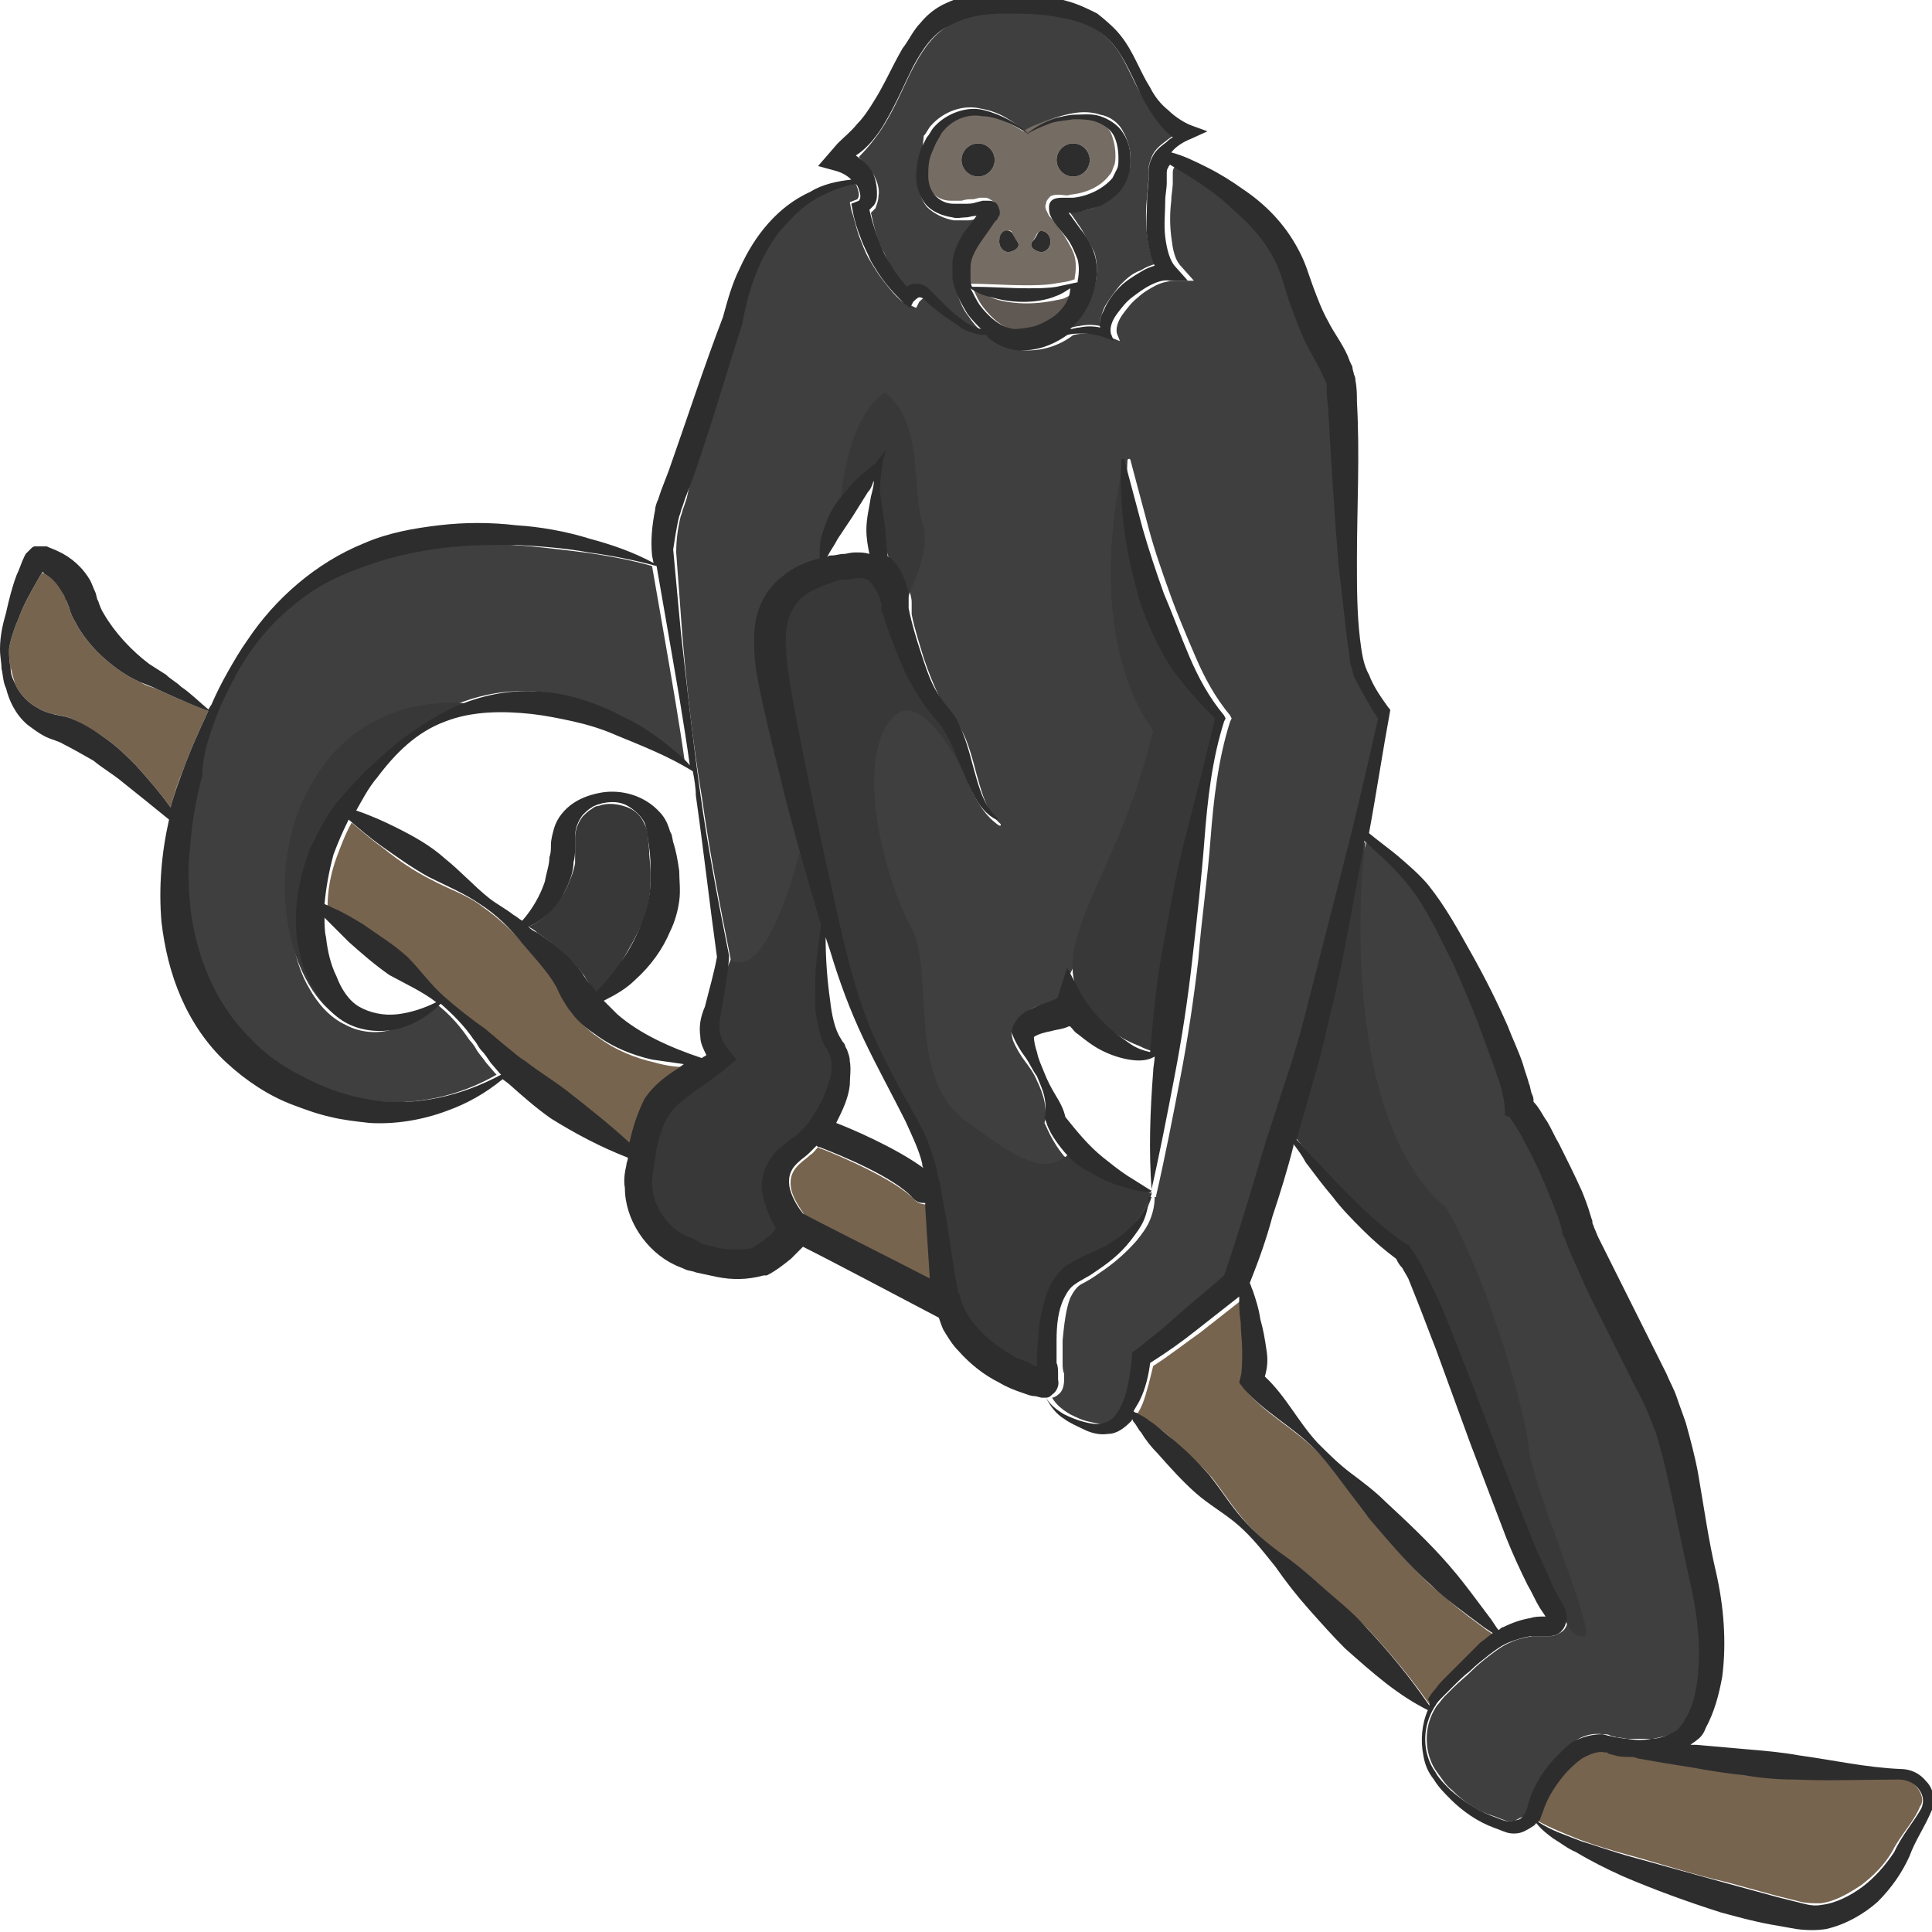 <?xml version="1.0" encoding="utf-8"?>
<!-- Generator: Adobe Illustrator 23.0.0, SVG Export Plug-In . SVG Version: 6.00 Build 0)  -->
<svg version="1.1" id="Layer_1" xmlns="http://www.w3.org/2000/svg" xmlns:xlink="http://www.w3.org/1999/xlink" x="0px" y="0px"
	 viewBox="0 0 128 128" style="enable-background:new 0 0 128 128;" xml:space="preserve">
<style type="text/css">
	.st0{fill:#383838;}
	.st1{fill:#77644F;}
	.st2{fill:#D3B48C;}
	.st3{fill:#3F3F3F;}
	.st4{fill:#756C64;}
	.st5{fill:#605953;}
	.st6{fill:#2D2D2D;}
</style>
<g>
	<path class="st0" d="M37.4,59.1c-0.6,1-1.4,1.9-2.4,2.3c0.2,0.1,0.4,0.2,0.6,0.4c1.1,0.7,2.1,1.6,3,2.7c0.1,0.1,0.2,0.3,0.3,0.5
		l0.3,0.4c0.1,0.1,0.2,0.3,0.3,0.4c0.6-0.6,1.1-1.2,1.5-1.8c0.6-1,1.2-2,1.6-3c0.2-0.5,0.3-1,0.4-1.5c0.1-0.5,0.1-1.1,0.1-1.6
		c0-0.6-0.1-1.2-0.1-1.7c-0.1-0.6,0-1.1-0.3-1.6c-0.2-0.5-0.6-0.9-1.1-1.1c-0.5-0.2-1.1-0.3-1.6-0.2c-0.1,0-0.3,0.1-0.4,0.1
		c-0.1,0-0.3,0.1-0.4,0.2c-0.2,0.1-0.4,0.3-0.6,0.5c-0.3,0.4-0.5,0.9-0.5,1.4c0,0.2,0,0.5,0,0.7c0,0.3,0,0.7,0,1
		C38,57.8,37.7,58.5,37.4,59.1z"/>
	<path class="st1" d="M45.1,71c0.1-0.1,0.3-0.2,0.4-0.3c-0.7,0-1.4-0.1-2.1-0.3c-1.3-0.3-2.6-0.8-3.8-1.7c-0.6-0.4-1.1-0.9-1.6-1.5
		c-0.2-0.3-0.4-0.6-0.6-0.9l-0.2-0.4c-0.1-0.1-0.1-0.2-0.2-0.4c-0.3-0.5-0.7-1-1-1.4l-1.2-1.4c-0.8-1-1.8-1.9-2.8-2.6
		c-1-0.8-2.3-1.2-3.4-1.8c-1.2-0.6-2.2-1.3-3.2-2.1c-0.7-0.5-1.4-1.1-2.1-1.7c-0.4,0.7-0.7,1.5-1,2.3c-0.4,1.1-0.6,2.2-0.6,3.3
		c0.3,0.1,0.6,0.3,0.9,0.4c0.5,0.3,1.1,0.6,1.6,0.9c1,0.6,2,1.3,2.8,2.1c0.8,0.8,1.6,1.8,2.4,2.6c0.9,0.8,1.8,1.5,2.8,2.2
		c0.2,0.2,0.5,0.4,0.7,0.6l0.6,0.5c0.4,0.4,0.9,0.7,1.3,1c0.9,0.7,1.9,1.3,2.8,2c1.4,1.1,2.8,2.2,4.1,3.4c0.2-0.9,0.5-1.9,1.2-2.7
		C43.5,72.1,44.3,71.5,45.1,71z"/>
	<path class="st2" d="M60.1,40.4C60.1,40.4,60.1,40.4,60.1,40.4L60.1,40.4L60.1,40.4L60.1,40.4z"/>
	<path class="st1" d="M1,45.3c0.3,0.7,0.9,1.3,1.5,1.6c0.3,0.2,0.6,0.3,1,0.4c0.4,0.1,0.7,0.1,1.2,0.3C5.6,48,6.4,48.5,7.1,49
		c0.7,0.5,1.3,1.1,1.9,1.7c0.8,0.9,1.6,1.8,2.3,2.8c0.2-0.8,0.5-1.7,0.8-2.4c0.5-1.4,1.1-2.7,1.7-4c-0.7-0.3-1.5-0.6-2.2-0.9
		l-1.1-0.5c-0.4-0.2-0.7-0.2-1.2-0.5c-0.9-0.4-1.6-0.9-2.3-1.5c-0.7-0.6-1.3-1.3-1.8-2.1c-0.2-0.4-0.5-0.8-0.6-1.3l-0.2-0.5
		c-0.1-0.2-0.1-0.3-0.2-0.4C4,38.8,3.5,38.3,2.9,38c0,0-0.1,0-0.1-0.1c-0.1,0.2-0.3,0.5-0.4,0.7C2,39.3,1.6,40,1.3,40.8
		C1,41.5,0.7,42.3,0.6,43c0,0.4,0,0.8,0.1,1.2C0.8,44.6,0.9,45,1,45.3z"/>
	<path class="st3" d="M57.9,11.6c0.2,0.4,0.4,0.9,0.3,1.4c0,0.3-0.1,0.5-0.2,0.8c-0.1,0.1-0.2,0.2-0.3,0.3c0.2,0.9,0.4,1.8,0.9,2.7
		c0.2,0.5,0.5,1,0.8,1.4c0.2,0.3,0.5,0.7,0.8,1c0.1-0.1,0.3-0.2,0.5-0.2c0.2,0,0.4,0,0.6,0.1c0.2,0.1,0.3,0.2,0.4,0.3
		c0.4,0.4,0.7,0.8,1.1,1.1c0.4,0.4,0.7,0.7,1.2,1c0.4,0.2,0.7,0.4,1.1,0.5c-0.4-0.3-0.7-0.7-0.9-1c-0.4-0.5-0.6-1-0.8-1.6
		c-0.1-0.3-0.2-0.6-0.2-0.9c0-0.3,0-0.6,0-1c0.1-0.7,0.4-1.3,0.7-1.8c0.3-0.4,0.6-0.8,0.9-1.2c-0.2,0-0.4,0.1-0.7,0.1
		c-0.3,0-0.6,0-0.9,0c-0.6-0.1-1.3-0.4-1.8-0.9c-0.4-0.5-0.6-1.2-0.6-1.8c0-0.6,0.1-1.2,0.3-1.8L61.2,9c0.2-0.2,0.3-0.5,0.5-0.7
		c0.8-0.9,2.1-1.4,3.3-1.1c1.2,0.2,2.1,0.8,3,1.6c0.9-0.7,2-1.1,3.1-1.3c0.6-0.1,1.2-0.1,1.8,0.1c0.6,0.1,1.2,0.5,1.5,1.1
		c0.3,0.5,0.5,1.2,0.5,1.8c0,0.3,0,0.6-0.1,0.9c-0.1,0.3-0.2,0.6-0.4,0.9c-0.4,0.5-0.9,0.9-1.4,1.2c-0.5,0.3-1.1,0.5-1.8,0.5
		c-0.1,0-0.3,0-0.4,0c0.3,0.3,0.5,0.7,0.8,1.1c0.3,0.5,0.6,1,0.9,1.6c0.2,0.6,0.2,1.3,0.1,1.9c-0.2,1.2-0.8,2.3-1.7,3.1
		c0.2,0,0.4-0.1,0.6-0.1c0.5-0.1,0.9-0.1,1.4,0c0-0.2,0-0.4,0-0.5c0.1-0.3,0.2-0.6,0.3-0.8c0.3-0.5,0.6-0.9,1-1.4
		c0.4-0.4,0.8-0.8,1.4-1c0.3-0.2,0.6-0.3,0.9-0.4c-0.3-0.6-0.4-1.3-0.5-1.9c-0.1-0.9-0.1-1.7,0-2.6l0.1-1.2l0-0.6
		c0-0.3,0.1-0.5,0.2-0.8c0.2-0.5,0.6-0.8,1-1.1c0.1-0.1,0.3-0.2,0.4-0.3c-0.9-0.7-1.5-1.7-2-2.6C75,5.3,74.6,4,73.8,3
		c-0.8-1-2-1.6-3.3-1.9c-1.3-0.3-2.6-0.3-3.9-0.3c-1.3,0-2.6,0.2-3.6,0.8c-1.1,0.6-1.8,1.6-2.4,2.7c-0.6,1.1-1.1,2.4-1.8,3.6
		c-0.5,0.9-1.2,1.8-1.9,2.5C57.2,10.8,57.6,11.1,57.9,11.6z"/>
	<path class="st4" d="M64.9,7.5c-1.1-0.2-2.1,0.3-2.7,1.1l-0.4,0.7l-0.3,0.7c-0.2,0.5-0.2,1-0.2,1.5c0,0.5,0.2,1,0.5,1.3
		c0.3,0.3,0.7,0.5,1.2,0.5c0.2,0,0.5,0,0.7,0c0.3-0.1,0.5-0.1,0.8-0.1l0.4-0.1l0.1,0c0.1,0,0.2,0,0.3,0c0.2,0,0.4,0.2,0.6,0.3
		c0.1,0.2,0.2,0.4,0.1,0.7c0,0.1,0,0.1-0.1,0.2c0,0.1-0.1,0.1-0.1,0.1l-0.1,0.1l-0.2,0.3c-0.6,0.9-1.3,1.8-1.4,2.7
		c0,0.2,0,0.5,0,0.7c0,0.2,0.1,0.4,0.1,0.6c1.3,0,2.5,0.1,3.7,0.1c0.6,0,1.3,0,1.9-0.1c0.5-0.1,0.9-0.1,1.4-0.3c0,0,0,0,0-0.1
		c0.1-0.5,0.1-1,0-1.4c-0.1-0.4-0.4-0.9-0.7-1.4c-0.3-0.4-0.6-0.9-1-1.3l-0.1-0.2c-0.1-0.2-0.2-0.4-0.1-0.6c0-0.2,0.2-0.4,0.3-0.5
		c0.2-0.1,0.4-0.1,0.6-0.1c0.2,0,0.5,0.1,0.7,0c1-0.1,2-0.5,2.6-1.3c0.2-0.2,0.2-0.4,0.3-0.6c0.1-0.2,0.1-0.5,0.1-0.7
		c0-0.5-0.1-1-0.3-1.5c-0.2-0.4-0.6-0.7-1.1-0.9c-0.5-0.2-1-0.2-1.6-0.2c-0.5,0-1.1,0.1-1.6,0.3c-0.5,0.2-1.1,0.4-1.5,0.7
		c-0.5-0.3-1-0.6-1.5-0.8C66,7.8,65.5,7.6,64.9,7.5z M64.8,11.7c-0.6,0-1.1-0.5-1.1-1.1c0-0.6,0.5-1.1,1.1-1.1
		c0.6,0,1.1,0.5,1.1,1.1C65.9,11.2,65.4,11.7,64.8,11.7z M71.1,9.5c0.6,0,1.1,0.5,1.1,1.1c0,0.6-0.5,1.1-1.1,1.1
		c-0.6,0-1.1-0.5-1.1-1.1C70,10,70.5,9.5,71.1,9.5z M68.4,16c0.3-0.4,0.3-0.7,0.6-0.7c0.3,0,0.6,0.3,0.6,0.7c0,0.4-0.3,0.7-0.6,0.7
		C68.7,16.7,68.1,16.4,68.4,16z M67.4,16c0.3,0.4-0.3,0.7-0.6,0.7c-0.3,0-0.6-0.3-0.6-0.7c0-0.4,0.3-0.7,0.6-0.7
		C67.1,15.2,67,15.5,67.4,16z"/>
	<path class="st5" d="M68,20.1c-0.7,0-1.5-0.1-2.1-0.3c-0.5-0.2-1-0.4-1.4-0.6c0.2,0.4,0.3,0.7,0.6,1.1c0.6,0.8,1.4,1.5,2.3,1.6
		c0.4,0.1,0.9,0,1.4-0.2c0.5-0.1,0.9-0.4,1.3-0.7c0.5-0.5,1-1.1,1.2-1.7c-0.3,0.2-0.6,0.4-0.9,0.5C69.5,20,68.8,20.1,68,20.1z"/>
	<path class="st2" d="M3.1,37.4C3.1,37.4,3.1,37.4,3.1,37.4L3.1,37.4L3.1,37.4C3.1,37.4,3.1,37.4,3.1,37.4L3.1,37.4z"/>
	<path class="st3" d="M45.2,42c0.3,3.6,0.7,7.2,1.3,10.8c0.5,3.6,1.2,7.2,1.9,10.7l0,0.1l0,0.1C48.3,64.8,48,66,47.9,67
		c-0.1,0.5-0.1,1.1-0.1,1.5c0.1,0.4,0.3,0.8,0.6,1.2l0.5,0.6l-0.6,0.5c-1.5,1.2-3.1,2-3.9,3.2c-0.4,0.6-0.6,1.3-0.8,2.2
		c-0.2,0.8-0.3,1.7-0.3,2.4c0.1,1.4,1,2.8,2.3,3.4c0.2,0.1,0.3,0.1,0.5,0.2l0.6,0.2c0.4,0.1,0.8,0.2,1.2,0.3c0.8,0.1,1.5,0.2,2.1,0
		c0.4-0.2,0.7-0.4,1-0.7c0.2-0.2,0.3-0.3,0.5-0.5c0,0,0-0.1,0.1-0.1c-0.2-0.2-0.3-0.5-0.4-0.8c-0.2-0.5-0.4-1-0.5-1.6
		c-0.1-0.6,0-1.3,0.3-1.8c0.3-0.6,0.7-1.1,1.2-1.4c0.3-0.2,0.4-0.2,0.5-0.4c0.2-0.1,0.3-0.3,0.5-0.4c0.3-0.3,0.6-0.6,0.8-1
		c0.5-0.7,0.9-1.5,1.1-2.3c0.1-0.4,0.2-0.8,0.2-1.2c0-0.2,0-0.4-0.1-0.6c0-0.1-0.1-0.2-0.1-0.2c0-0.1-0.1-0.1-0.2-0.3
		c-0.3-0.5-0.4-1-0.5-1.5c-0.1-0.5-0.1-1-0.2-1.4c0-1,0-1.9,0.1-2.9c0.1-0.8,0.1-1.5,0.3-2.3c-1.1-3.4-2-6.8-2.8-10.2
		c-0.5-2-1-4-1.4-6.1c-0.2-1.1-0.3-2.2-0.1-3.4c0.2-1.2,0.7-2.4,1.7-3.3c0.8-0.7,1.7-1,2.6-1.3c-0.1-0.6,0-1.1,0.2-1.7
		c0.2-0.6,0.5-1.3,0.8-1.8c0.4-0.6,0.8-1.1,1.2-1.5c0.4-0.5,1-0.9,1.5-1.3l0.6-0.5l-0.2,0.7c-0.2,0.7-0.3,1.4-0.2,2.1
		c0,0.7,0.2,1.4,0.3,2.1c0.1,0.7,0.1,1.4,0.2,2c0,0,0,0.1,0,0.1c0,0,0.1,0,0.1,0.1c0.6,0.5,0.9,1.1,1.1,1.7c0.1,0.3,0.2,0.6,0.2,0.9
		c0,0.1,0,0.3,0,0.5l0,0.1l0,0.2c0.2,1,0.5,1.9,0.8,2.9c0.3,0.9,0.7,1.9,1.1,2.7c0.1,0.2,0.2,0.4,0.4,0.6l0.5,0.6
		c0.3,0.5,0.6,1,0.8,1.5c0.4,1,0.6,2,0.9,3c0.3,1,0.6,1.9,1.4,2.6c0,0,0,0.1,0,0.1c0,0-0.1,0-0.1,0c-0.9-0.6-1.5-1.6-1.9-2.5
		c-0.4-1-0.7-1.9-1.2-2.8c-0.2-0.4-0.5-0.8-0.8-1.2l-0.5-0.6c-0.2-0.2-0.4-0.4-0.5-0.7C60.5,45.9,60,45,59.6,44c-0.4-1-0.8-2-1.1-3
		l-0.1-0.2l0,0c0,0,0-0.1,0-0.1l0-0.1c0-0.1,0-0.2,0-0.3c0-0.2-0.1-0.4-0.2-0.6c-0.1-0.4-0.3-0.7-0.6-0.9c-0.2-0.2-0.4-0.2-0.8-0.2
		c-0.1,0-0.5,0.1-0.7,0.1c-0.2,0-0.5,0.1-0.7,0.1c-0.9,0.2-1.8,0.5-2.3,1.1c-0.6,0.5-0.9,1.2-1,2.1c-0.1,0.9-0.1,1.8,0.1,2.7
		c0.3,2,0.7,4,1.1,6c0.9,4,1.7,8,2.6,12c0.5,2,1,4,1.8,5.8c0.8,1.9,1.8,3.7,2.8,5.5c0.5,0.9,1,1.8,1.3,2.9c0.2,0.5,0.3,1.1,0.4,1.6
		c0.1,0.1,0.1,0.3,0.1,0.4c0.1,0.4,0.1,0.7,0.2,1.1c0.3,2,0.6,4.1,1,6c0,0.1,0.1,0.2,0.1,0.2c0.4,1.6,1.8,2.9,3.3,3.8
		c0.4,0.2,0.8,0.4,1.3,0.6c0.2,0.1,0.4,0.1,0.5,0.2c0-0.2,0-0.4,0-0.6c0-0.5,0-1.1,0.1-1.6c0.1-1.1,0.3-2.2,0.8-3.2
		c0.3-0.5,0.7-1.1,1.3-1.4c0.5-0.2,0.9-0.4,1.4-0.7c0.9-0.5,1.8-1,2.5-1.6c0.7-0.6,1.2-1.5,1.5-2.4c-0.3,0-0.6,0-0.9-0.1
		c-0.4-0.1-0.7-0.1-1.1-0.3c-0.7-0.2-1.4-0.5-2-0.9c-0.6-0.4-1.2-0.9-1.8-1.4c-0.5-0.6-0.9-1.3-1.2-2l-0.1-0.2l0,0
		c0.1-0.4,0.1-0.9,0-1.4c-0.1-0.5-0.3-1-0.5-1.4c-0.2-0.5-0.5-0.9-0.8-1.3c-0.3-0.4-0.6-0.9-0.8-1.4L67,68.4l0.2-0.4
		c0.2-0.4,0.5-0.7,0.9-1c0.4-0.3,0.8-0.4,1.1-0.5c0.3-0.1,0.6-0.2,0.8-0.3c0.2-0.1,0.1-0.1,0.2-0.2l0.9-1.9l1,1.9
		c0.2,0.3,0.4,0.7,0.8,1.1c0.3,0.4,0.7,0.8,1.1,1.1c0.4,0.3,0.8,0.7,1.2,0.9c0.4,0.3,0.9,0.5,1.4,0.6c0.2-2.2,0.4-4.5,0.8-6.7
		c0.4-2.6,0.9-5.3,1.6-7.8l1-3.9l0.9-3.7c-1.1-1.1-2.1-2.3-3-3.5c-0.9-1.3-1.6-2.8-2-4.3c-0.5-1.5-0.8-3.1-1-4.6
		c-0.2-1.6-0.3-3.1-0.2-4.7c0-0.1,0.1-0.1,0.1-0.1c0,0,0.1,0,0.1,0.1l0,0c0.4,1.5,0.8,3,1.2,4.5c0.4,1.5,0.9,2.9,1.4,4.3
		c0.5,1.4,1.1,2.8,1.7,4.2c0.6,1.4,1.3,2.7,2.3,3.9l0.1,0.2l-0.1,0.2c-0.8,2.5-1.1,5.2-1.3,7.8c-0.2,2.7-0.6,5.3-0.8,7.9
		c-0.3,2.6-0.7,5.3-1.2,7.9c-0.5,2.6-1,5.2-1.6,7.8c0,0,0,0,0,0c0,0,0,0,0,0.1c0,0,0,0-0.1,0c0,0,0,0,0,0c0,0.5-0.1,1-0.3,1.5
		c-0.2,0.5-0.5,0.9-0.9,1.4c-0.7,0.8-1.5,1.5-2.4,2.1c-0.4,0.3-0.9,0.6-1.3,0.8c-0.3,0.2-0.5,0.5-0.7,0.9c-0.3,0.8-0.4,1.8-0.5,2.8
		c0,0.5,0,1,0,1.5c0,0.2,0,0.5,0.1,0.7l0,0.4c0,0.4-0.1,0.8-0.4,1c-0.1,0.1-0.3,0.2-0.4,0.2c0.3,0.5,0.7,0.8,1.2,1.1
		c0.4,0.2,0.8,0.4,1.3,0.5c0.4,0.1,0.9,0.2,1.2,0.1c0.7-0.2,1.2-0.9,1.5-1.7c0.3-0.8,0.4-1.7,0.5-2.7l0-0.3l0.3-0.2
		c0.5-0.4,1-0.8,1.5-1.2c0.5-0.4,1-0.8,1.5-1.3c0.9-0.8,1.8-1.6,2.8-2.4c1-3,1.8-6,2.8-9c0.5-1.6,1-3.1,1.5-4.6
		c0.5-1.5,0.9-3.1,1.3-4.6l1.2-4.7c0.4-1.6,0.8-3.1,1.2-4.7c0.8-3.1,1.6-6.2,2.2-9.3c-0.5-0.7-0.9-1.4-1.3-2.2
		c-0.1-0.2-0.2-0.4-0.3-0.6c-0.1-0.2-0.1-0.4-0.2-0.7c-0.1-0.4-0.2-0.9-0.2-1.3c-0.1-0.9-0.2-1.7-0.3-2.6c-0.1-0.9-0.2-1.7-0.3-2.6
		c-0.3-3.5-0.5-7-0.7-10.4c0-0.4-0.1-0.8-0.1-1.2c0-0.1,0-0.2,0-0.3c0-0.1,0-0.1,0-0.2c-0.1-0.2-0.1-0.4-0.2-0.5
		c-0.3-0.7-0.8-1.5-1.2-2.3c-0.4-0.8-0.7-1.7-1-2.5c-0.3-0.8-0.5-1.7-0.8-2.4c-0.6-1.5-1.8-2.8-3-3.9c-1.3-1.2-2.7-2.1-4.2-3l0,0
		c0,0,0,0,0,0c0,0.1-0.1,0.1-0.1,0.2c-0.1,0.1-0.1,0.3-0.1,0.4l0,0.6c0,0.4-0.1,0.8-0.1,1.2c-0.1,0.8-0.1,1.6,0,2.4
		c0.1,0.8,0.2,1.5,0.7,2l0.8,0.9l-1.2,0c-0.4,0-0.9,0.1-1.3,0.3c-0.4,0.2-0.9,0.5-1.2,0.8c-0.4,0.3-0.7,0.7-1,1.1
		c-0.3,0.4-0.5,0.9-0.4,1.3l0.2,0.5l-0.5-0.2c-0.5-0.2-1-0.3-1.6-0.3c-0.3,0-0.6,0-1,0.1c-0.9,0.7-2.1,1.1-3.4,1
		c-0.7-0.1-1.3-0.4-1.8-0.8c-0.1,0-0.1-0.1-0.2-0.2c-0.5,0-1-0.1-1.5-0.4c-0.5-0.2-0.9-0.6-1.3-0.9c-0.4-0.3-0.8-0.7-1.2-1
		c-0.2-0.2-0.3-0.2-0.4-0.2c-0.1,0-0.3,0.2-0.4,0.3l-0.2,0.4L59.8,20c-0.5-0.4-0.8-0.8-1.2-1.3c-0.4-0.5-0.7-1-1-1.5
		c-0.3-0.5-0.5-1.1-0.7-1.6c-0.2-0.6-0.3-1.1-0.5-1.7l-0.1-0.5l0.5-0.2c0,0,0.1-0.1,0.1-0.3c0-0.2-0.1-0.5-0.2-0.7
		c0,0-0.1-0.1-0.1-0.1c-0.4,0.1-0.8,0.2-1.2,0.3c-0.5,0.2-1,0.4-1.5,0.7c-0.9,0.6-1.7,1.3-2.4,2.2c-1.3,1.7-2,3.8-2.4,5.9l0,0l0,0.1
		c-1.1,3.4-2.1,6.9-3.3,10.3L45.5,33l-0.2,0.6c-0.1,0.2-0.1,0.4-0.2,0.6c-0.2,0.8-0.3,1.6-0.3,2.4L45.2,42z"/>
	<path class="st3" d="M12.3,56.1c-0.1,1.6-0.1,3.1,0.1,4.7c0.5,3.1,1.8,5.9,4,8.1c1.1,1.1,2.3,1.9,3.7,2.6c1.4,0.7,2.9,1.2,4.4,1.4
		c2.8,0.4,5.8-0.2,8.4-1.7l-0.1-0.1l-0.6-0.7c-0.2-0.3-0.4-0.5-0.6-0.8c-0.1-0.2-0.3-0.5-0.5-0.7c-0.6-0.9-1.3-1.7-2.2-2.4
		c-0.7,0.7-1.6,1.2-2.6,1.6c-1,0.4-2.3,0.4-3.4-0.2c-1.1-0.5-1.9-1.5-2.4-2.4c-0.6-1-0.9-2.1-1.1-3.1c-0.3-2.2,0.1-4.4,0.9-6.3
		c0.4-1,0.9-1.9,1.6-2.8c0.6-0.8,1.3-1.6,2.1-2.3c0.7-0.7,1.5-1.4,2.3-2c0.8-0.6,1.7-1.2,2.6-1.7c1.8-1,4-1.6,6.1-1.5
		c1.1,0,2.1,0.2,3.1,0.5c1,0.3,2,0.7,2.9,1.2c0.9,0.5,1.8,1,2.6,1.6c0.6,0.5,1.3,1,1.8,1.6c-0.4-2.9-0.9-5.7-1.4-8.6l-0.8-4.6
		c-1.4-0.4-3-0.7-4.5-0.9c-1.6-0.2-3.2-0.4-4.8-0.5c-1.6-0.1-3.2,0-4.8,0.2c-1.6,0.2-3.1,0.5-4.6,1c-1.5,0.5-2.9,1.1-4.3,2
		c-1.3,0.9-2.5,2-3.5,3.3c-1,1.3-1.7,2.7-2.4,4.2c-0.7,1.5-1.2,3-1.6,4.6C12.7,53,12.4,54.6,12.3,56.1z"/>
	<path class="st1" d="M61.4,79.8C61.4,79.8,61.3,79.8,61.4,79.8c-0.3,0-0.6-0.1-0.8-0.3c-1.2-1.3-4.9-2.9-6.2-3.4
		c-0.1,0-0.2-0.1-0.2-0.1c-0.2,0.2-0.3,0.4-0.5,0.5c-0.2,0.2-0.5,0.4-0.6,0.5c-0.6,0.5-0.8,1-0.7,1.7c0.1,0.6,0.5,1.2,0.9,1.8
		c0.9,0.5,5.6,2.9,8.5,4.4c-0.1-1.6-0.2-3.2-0.3-4.7C61.4,80,61.4,79.9,61.4,79.8z"/>
	<path class="st1" d="M95.9,111.4c0.4-0.4,0.8-0.8,1.2-1.2c0.4-0.4,0.8-0.8,1.2-1.2c0.2-0.2,0.5-0.4,0.8-0.6l0,0l-0.6-0.4
		c-0.4-0.3-0.8-0.6-1.2-0.9c-0.8-0.6-1.6-1.3-2.3-1.9c-1.5-1.3-2.8-2.9-4.1-4.4c-0.7-0.8-1.2-1.6-1.8-2.4c-0.6-0.8-1.2-1.6-1.9-2.3
		c-1.4-1.4-3.3-2.4-4.6-3.9l-0.3-0.4l0.1-0.4c0.1-0.5,0.1-1.1,0.1-1.7c0-0.6,0-1.3-0.1-1.9c0-0.6-0.1-1.1-0.1-1.7l-2.8,2.2
		c-1,0.7-2,1.5-3.1,2.2c-0.2,0.8-0.4,1.7-0.7,2.5c-0.1,0.2-0.2,0.5-0.4,0.7c0.1,0,0.2,0.1,0.2,0.1c0.3,0.2,0.5,0.3,0.8,0.5
		c0.5,0.3,1,0.7,1.4,1.1c0.9,0.8,1.8,1.6,2.6,2.5c0.7,0.9,1.4,2,2.2,2.9c0.8,0.9,1.7,1.7,2.7,2.4c1,0.7,1.9,1.5,2.8,2.3
		c0.9,0.8,1.8,1.6,2.6,2.4c1.5,1.6,3,3.4,4.3,5.3c0-0.1,0.1-0.1,0.1-0.2c0.1-0.3,0.3-0.5,0.5-0.7C95.5,111.8,95.7,111.6,95.9,111.4z
		"/>
	<path class="st1" d="M107.8,116.3c-0.3,0-0.6-0.1-0.9-0.1l-0.4-0.1c-0.1,0-0.2-0.1-0.3-0.1c-0.4,0-0.9,0.1-1.3,0.3
		c-0.4,0.3-0.8,0.7-1.2,1c-0.7,0.8-1.3,1.7-1.6,2.7c0,0.1-0.1,0.3-0.2,0.5c0,0-0.1,0.1-0.1,0.1c0.9,0.5,1.9,0.9,2.9,1.3
		c1.1,0.4,2.1,0.7,3.2,1c2.2,0.6,4.3,1.3,6.5,1.8c1.1,0.3,2.2,0.6,3.3,0.9l1.6,0.4c0.4,0.1,0.9,0.1,1.3,0.1c0.9-0.1,1.8-0.6,2.7-1.2
		c0.8-0.6,1.6-1.4,2.1-2.3c0.5-1,1.4-1.9,1.8-2.9c0.3-0.4,0.1-0.9-0.2-1.3c-0.3-0.4-0.8-0.6-1.3-0.6c-2.3,0-4.6,0.1-6.9,0
		c-1.1-0.1-2.3-0.2-3.4-0.3c-1.1-0.1-2.3-0.3-3.4-0.5c-1.3-0.2-2.5-0.5-3.7-0.8C108.2,116.4,108,116.3,107.8,116.3z"/>
	<path class="st3" d="M90.2,57c-0.3,1.6-0.5,3.2-0.9,4.8c-0.3,1.6-0.6,3.2-1,4.8c-0.4,1.6-0.7,3.2-1.2,4.8L86,75.5
		c0.4,0.4,0.7,0.8,1.1,1.2c0.7,0.7,1.3,1.4,2,2.1c1.4,1.4,2.8,2.7,4.3,3.7l0.1,0l0,0.1c0.8,1,1.2,2,1.7,3.1c0.5,1,0.9,2.1,1.3,3.1
		c0.8,2.1,1.6,4.2,2.4,6.2c0.8,2.1,1.6,4.2,2.4,6.2l0.6,1.5l0.7,1.5c0.2,0.5,0.5,1,0.7,1.5l0.4,0.7l0.1,0.2c0.1,0.1,0.1,0.3,0.1,0.5
		c0,0.3-0.1,0.7-0.3,0.9c-0.2,0.2-0.6,0.4-0.9,0.4l-0.4,0c-0.3,0-0.5,0-0.8,0c-0.5,0.1-1,0.2-1.4,0.4c-0.5,0.2-0.9,0.5-1.3,0.8
		c-0.4,0.3-0.9,0.7-1.3,1.1c-0.4,0.4-0.8,0.7-1.2,1.1c-0.2,0.2-0.4,0.4-0.6,0.6c-0.2,0.2-0.3,0.4-0.5,0.6c-0.6,0.9-0.8,1.9-0.6,3
		c0.1,0.5,0.3,1,0.6,1.4c0.3,0.4,0.6,0.9,1,1.2c0.8,0.8,1.7,1.4,2.7,1.7c0.3,0.1,0.5,0.2,0.8,0.3c0.2,0.1,0.4,0.1,0.7,0
		c0.2-0.1,0.4-0.2,0.6-0.3c0.1-0.1,0.1-0.2,0.2-0.3c0-0.1,0.1-0.2,0.1-0.3c0.3-1.1,0.9-2.2,1.7-3.1c0.2-0.2,0.4-0.4,0.6-0.6
		c0.2-0.2,0.4-0.4,0.7-0.6c0.5-0.4,1.2-0.6,1.9-0.5c0.2,0,0.4,0,0.5,0.1l0.4,0.1c0.3,0,0.5,0.1,0.8,0.1c0.5,0,1.1,0,1.6,0
		c0.5-0.1,1-0.2,1.4-0.4c0.2-0.1,0.4-0.2,0.5-0.4c0.1-0.1,0.2-0.3,0.4-0.6c0.5-0.9,0.7-1.9,0.8-2.9c0.2-2.1-0.1-4.3-0.6-6.4
		c-0.5-2.2-0.9-4.4-1.4-6.5c-0.2-1.1-0.5-2.1-0.8-3.1c-0.2-0.5-0.3-1-0.6-1.5c-0.2-0.5-0.4-0.9-0.7-1.4c-1-2-2-3.9-3-6
		c-0.5-1-1-2-1.4-3.1c-0.1-0.3-0.2-0.5-0.3-0.8c-0.1-0.2-0.1-0.3-0.2-0.5l-0.1-0.4c-0.1-0.4-0.3-1-0.5-1.4c-0.4-1-0.9-2-1.3-3
		c-0.5-1-1-2-1.6-2.8l-0.2-0.2l0-0.3c0-0.6-0.3-1.5-0.5-2.3c-0.3-0.8-0.6-1.6-0.9-2.5c-0.6-1.6-1.3-3.3-2-4.9
		c-0.4-0.8-0.8-1.6-1.2-2.4c-0.4-0.8-0.8-1.6-1.3-2.2c-0.5-0.7-1.1-1.4-1.7-2c-0.5-0.5-1.1-1-1.7-1.6C90.4,56.2,90.3,56.6,90.2,57z"
		/>
	<path class="st0" d="M90.5,55.7c-0.2,0.4-2.1,18.1,5.3,24.3c2.9,5,5.3,13.7,5.5,16c0.2,2.4,4.4,12,3.7,12.4
		c-1.1,0.1-1.2-1.1-2.1-2.6c-0.9-1.5-7.6-20.1-9.2-22.3c-2.7-2.1-8.5-8.4-8.4-9.1c0.5-1.6,4.5-17.9,4.5-17.9L90.5,55.7z"/>
	<path class="st6" d="M64.8,9.5c-0.6,0-1.1,0.5-1.1,1.1c0,0.6,0.5,1.1,1.1,1.1c0.6,0,1.1-0.5,1.1-1.1C65.9,10,65.4,9.5,64.8,9.5z"/>
	<path class="st0" d="M74.5,30.4c0,0-3,11.1,1.9,18c-2.2,9.2-6.4,13.3-5.1,17.1c1.7,3.7,5.8,4.3,5.9,4.2c0.1-0.1,2.5-19.6,3.7-22.2
		c-1.7-2-4.3-8.3-4.9-10.4C75.3,35.2,74.5,30.4,74.5,30.4z"/>
	<path class="st0" d="M65,53.6c0,0-3.6-8.9-6-5.9c-2.4,3-0.3,10.7,1.3,13.6c1.7,2.9-0.3,10,3.6,12.9c3.9,2.9,5.4,3.7,7.1,2.1
		c2.8,1.3,5.3,2.8,5.3,2.8s-1.8,4.2-5.7,5.6c-1.3,3.4-1,6.6-1.2,6.6c-0.2,0-5.1-1-6-4.2c-0.9-3.2-1.5-11.5-4-15.4
		c-2.6-4-5.5-15.4-6.2-17.7c-0.7-2.2-3.3-12.6-1.5-14.2c1.8-1.7,2.8-2.3,4.5-2.2c1.7,0.1,2.9-0.4,3.6,2.5c0.7,2.9,2,6.3,2.6,7
		C62.9,47.9,65,53.6,65,53.6z"/>
	<path class="st0" d="M55.7,34c-0.1-0.7,0.3-6.2,2.9-8c2.6,1.9,1.8,6.4,2.5,8.6c0.7,2.2-1.1,4.7-1,5.4c-1.7-3.5-1.9-5.9-2-7.6
		C58,30.6,55.7,34,55.7,34z"/>
	<path class="st0" d="M53.3,55.2c0,0-2.2,10-4.9,8.4c-1.1,2.6-1.4,5.8-0.3,6.5c-2.2,1-6,3.4-5.7,7.9c0.3,4.5,1.3,5.4,4.7,5.3
		c3.4-0.1,5.2-1.6,5.2-1.6s-2.1-3.7-0.9-4.7c1.2-1,4.4-2.5,4.1-4.6c-0.3-2.1-0.1-3.4-0.8-4.6c-0.7-1.3-0.2-6.7-0.2-6.9
		S53.2,55.3,53.3,55.2z"/>
	<path class="st6" d="M71.1,11.7c0.6,0,1.1-0.5,1.1-1.1c0-0.6-0.5-1.1-1.1-1.1c-0.6,0-1.1,0.5-1.1,1.1C70,11.2,70.5,11.7,71.1,11.7z
		"/>
	<path class="st0" d="M31.7,46.7c0,0-8.1-1.7-11.7,6.5c-2.8,6.4,0,14.3,3.9,14.7c-3.2-4.6-3.7-9-2.4-12.1
		C22.8,52.8,26.1,47.8,31.7,46.7z"/>
	<path class="st6" d="M0.4,45.6C0.6,46.4,1,47.3,1.8,48c0.4,0.3,0.8,0.6,1.2,0.8c0.4,0.2,0.9,0.3,1.2,0.5c0.6,0.3,1.3,0.7,2,1.1
		c0.6,0.5,1.3,0.9,1.9,1.4c1,0.8,2,1.6,3.1,2.5c-0.5,2.2-0.7,4.5-0.5,6.8c0.2,1.7,0.6,3.4,1.3,5c0.7,1.6,1.7,3.1,3,4.3
		c1.3,1.2,2.8,2.2,4.4,2.8c0.8,0.3,1.6,0.6,2.5,0.8c0.8,0.2,1.7,0.3,2.6,0.4c1.7,0.1,3.5-0.2,5.1-0.8c1.4-0.5,2.6-1.2,3.7-2.1
		l0.4,0.3c0.9,0.8,1.8,1.6,2.8,2.3c1.6,1,3.3,1.9,5.1,2.6c0,0.2-0.1,0.3-0.1,0.5c-0.1,0.4-0.2,1-0.1,1.5c0,2.1,1.4,4.2,3.3,5.1
		c0.2,0.1,0.5,0.2,0.7,0.3c0.2,0.1,0.5,0.1,0.7,0.2c0.5,0.1,0.9,0.2,1.4,0.3c1,0.2,2,0.2,3.1-0.1l0.1,0l0.1,0
		c0.6-0.3,1.1-0.7,1.6-1.1c0.2-0.2,0.5-0.5,0.7-0.7c0,0,0.1-0.1,0.1-0.1c2,1,6.9,3.6,9,4.7c0.1,0.3,0.2,0.6,0.3,0.8
		c0.3,0.5,0.6,1,1,1.4c0.8,0.9,1.7,1.6,2.7,2.1c0.5,0.3,1,0.5,1.6,0.7c0.3,0.1,0.5,0.2,0.8,0.2l0.4,0.1l0.1,0c0,0,0.1,0,0.1,0
		c0,0,0.1,0,0.1,0c0.3,0.6,0.7,1.1,1.2,1.4c0.4,0.3,0.9,0.5,1.3,0.7c0.4,0.2,1,0.4,1.6,0.3c0.6,0,1.1-0.4,1.5-0.8
		c0.1-0.1,0.1-0.1,0.1-0.2l0.1,0.2c0.2,0.2,0.3,0.5,0.5,0.7c0.3,0.5,0.7,1,1.1,1.4c0.8,0.9,1.6,1.8,2.5,2.6c0.9,0.8,2,1.4,2.9,2.2
		c0.9,0.8,1.6,1.7,2.4,2.7c0.7,1,1.4,1.9,2.2,2.8c0.8,0.9,1.6,1.8,2.4,2.6c0.9,0.8,1.8,1.6,2.7,2.3c0.9,0.7,1.8,1.3,2.8,1.8
		c-0.4,0.9-0.5,2-0.3,3c0.1,0.6,0.3,1.1,0.7,1.6c0.3,0.5,0.7,0.9,1.1,1.3c0.8,0.8,1.8,1.5,2.9,1.9c0.3,0.1,0.5,0.2,0.8,0.3
		c0.3,0.1,0.7,0.1,1,0c0.3-0.1,0.6-0.3,0.9-0.5c0,0,0-0.1,0.1-0.1c0.3,0.4,0.7,0.7,1.1,1c0.5,0.3,1,0.7,1.5,0.9c1,0.6,2,1.1,3.1,1.6
		c2.1,0.9,4.3,1.7,6.5,2.4c1.1,0.3,2.2,0.6,3.3,0.8c0.6,0.1,1.1,0.2,1.7,0.3c0.7,0.1,1.4,0.1,2,0c1.3-0.3,2.5-1,3.4-1.8
		c0.9-0.9,1.6-1.9,2.1-3c0.4-1.1,1-1.9,1.5-3.1c0.1-0.3,0.2-0.7,0.1-1c-0.1-0.3-0.2-0.6-0.5-0.9c-0.4-0.5-1-0.8-1.7-0.8
		c-2.3-0.1-4.5-0.6-6.7-0.9c-1.1-0.2-2.2-0.3-3.4-0.4c-1.1-0.1-2.3-0.2-3.4-0.3c-0.1,0-0.3,0-0.4,0c0.1-0.1,0.3-0.2,0.4-0.3
		c0.3-0.2,0.5-0.5,0.6-0.8c0.6-1.1,0.9-2.3,1.1-3.4c0.3-2.3,0.1-4.7-0.4-6.9c-0.5-2.1-0.8-4.3-1.2-6.6c-0.2-1.1-0.5-2.2-0.8-3.3
		c-0.2-0.6-0.4-1.1-0.6-1.7c-0.2-0.6-0.5-1.1-0.7-1.6l-3-6c-0.5-1-1-2-1.5-3c-0.1-0.2-0.2-0.5-0.3-0.7c0-0.1-0.1-0.2-0.1-0.3l0-0.1
		l-0.1-0.3c-0.2-0.7-0.4-1.2-0.6-1.7c-0.5-1.1-1-2.1-1.5-3.1c-0.3-0.5-0.5-1-0.8-1.5c-0.3-0.4-0.5-0.9-0.9-1.3c0-0.2,0-0.3-0.1-0.5
		c-0.1-0.2-0.1-0.5-0.2-0.7c-0.1-0.4-0.3-0.9-0.4-1.3c-0.3-0.9-0.7-1.7-1-2.5c-0.7-1.6-1.5-3.2-2.4-4.8c-0.9-1.6-1.7-3.1-2.9-4.6
		c-0.6-0.7-1.3-1.3-2-1.9c-0.6-0.5-1.3-1-1.9-1.5c0.5-2.7,0.9-5.4,1.4-8.1l0-0.1l-0.1-0.1c-0.5-0.7-1-1.4-1.3-2.2
		c-0.4-0.7-0.5-1.6-0.6-2.4c-0.2-1.7-0.2-3.4-0.2-5.2c0-3.5,0.2-6.9,0-10.5c0-0.4,0-0.9-0.1-1.4c0-0.1,0-0.2-0.1-0.4
		c0-0.1-0.1-0.3-0.1-0.5c-0.1-0.2-0.2-0.4-0.3-0.7c-0.4-0.9-0.9-1.5-1.3-2.3c-0.4-0.7-0.7-1.5-1-2.3c-0.3-0.8-0.5-1.6-1-2.5
		c-0.9-1.7-2.2-3-3.7-4c-0.7-0.5-1.5-1-2.3-1.4c-0.8-0.4-1.6-0.8-2.4-1c0.3-0.4,0.8-0.7,1.3-0.9l1.1-0.5l-1.1-0.4
		c-0.5-0.2-1.1-0.6-1.5-1c-0.5-0.4-0.9-0.9-1.2-1.5c-0.7-1.1-1.1-2.4-2-3.5c-0.4-0.5-1-1-1.5-1.4c-0.6-0.3-1.2-0.6-1.9-0.8
		c-1.3-0.4-2.7-0.5-4-0.6c-1.4-0.1-2.8,0.1-4.1,0.7c-0.7,0.3-1.3,0.8-1.7,1.3c-0.5,0.5-0.8,1.2-1.2,1.7c-0.7,1.2-1.2,2.4-1.9,3.5
		c-0.3,0.5-0.7,1.1-1.1,1.5c-0.4,0.5-0.9,0.9-1.3,1.3L54.2,11l1.1,0.3c0.4,0.1,0.8,0.3,1.1,0.6c-0.9,0.1-1.9,0.3-2.7,0.8
		c-1.1,0.5-2,1.2-2.8,2.1c-0.8,0.9-1.4,1.9-1.9,3c-0.5,1-0.8,2.1-1.1,3.2c-1.3,3.4-2.4,6.8-3.6,10.2l-0.5,1.3l-0.2,0.6
		c-0.1,0.2-0.2,0.5-0.2,0.7c-0.2,1-0.3,2-0.2,3l0.1,0.5c-1.3-0.7-2.7-1.2-4.2-1.6c-1.6-0.5-3.3-0.8-4.9-0.9c-1.7-0.2-3.4-0.2-5.1,0
		c-1.7,0.2-3.4,0.5-5,1.2c-3.2,1.3-5.9,3.7-7.7,6.4c-0.5,0.7-0.9,1.4-1.3,2.1c-0.4,0.7-0.8,1.5-1.1,2.2c-0.1,0.1-0.1,0.2-0.2,0.3
		c-0.6-0.5-1.2-1.1-1.8-1.5c-0.3-0.3-0.7-0.5-1-0.8c-0.3-0.2-0.8-0.5-1.1-0.7c-1.2-0.9-2.3-2.1-3-3.3c-0.2-0.3-0.3-0.6-0.4-0.9
		c-0.1-0.1-0.1-0.4-0.2-0.6c-0.1-0.2-0.2-0.5-0.3-0.7c-0.5-0.9-1.3-1.6-2.2-2c-0.2-0.1-0.5-0.2-0.7-0.3c-0.1,0-0.1,0-0.2,0
		c-0.1,0-0.1,0-0.2,0c0,0-0.1,0-0.2,0l-0.1,0c0,0-0.1,0-0.1,0c-0.1,0-0.2,0.1-0.2,0.1c-0.1,0.1-0.1,0.1-0.2,0.2l0,0l-0.1,0.1
		l-0.1,0.1l-0.1,0.2c-0.2,0.4-0.3,0.8-0.5,1.2c-0.3,0.8-0.5,1.6-0.7,2.5C0.2,41.3,0,42.1,0,43c0,0.5,0.1,0.9,0.1,1.3
		C0.2,44.7,0.2,45.2,0.4,45.6z M41.7,75.7c-1.3-1.2-2.7-2.3-4.1-3.4c-0.9-0.7-1.9-1.3-2.8-2c-0.5-0.3-0.9-0.7-1.3-1l-0.6-0.5
		c-0.2-0.2-0.5-0.4-0.7-0.6c-1-0.7-1.9-1.4-2.8-2.2c-0.9-0.8-1.6-1.8-2.4-2.6C26,62.5,25,61.9,24,61.2c-0.5-0.3-1-0.6-1.6-0.9
		c-0.3-0.1-0.6-0.3-0.9-0.4c0.1-1.1,0.3-2.2,0.6-3.3c0.3-0.8,0.6-1.5,1-2.3c0.7,0.6,1.4,1.2,2.1,1.7c1,0.7,2.1,1.5,3.2,2.1
		c1.2,0.6,2.4,1.1,3.4,1.8c1.1,0.7,2,1.6,2.8,2.6l1.2,1.4c0.4,0.5,0.8,1,1,1.4c0.1,0.1,0.1,0.2,0.2,0.4l0.2,0.4
		c0.2,0.3,0.4,0.7,0.6,0.9c0.4,0.6,1,1.1,1.6,1.5c1.2,0.9,2.5,1.4,3.8,1.7c0.7,0.1,1.4,0.2,2.1,0.3c-0.1,0.1-0.3,0.2-0.4,0.3
		c-0.8,0.5-1.6,1.1-2.2,2C42.2,73.8,41.9,74.8,41.7,75.7z M28.9,66.4c-0.8,0.4-1.7,0.7-2.6,0.8c-0.9,0.1-1.8-0.1-2.5-0.5
		c-0.7-0.4-1.2-1.2-1.5-2c-0.4-0.8-0.6-1.7-0.7-2.6c-0.1-0.4-0.1-0.9-0.1-1.3c0.5,0.5,1.1,1.1,1.6,1.6c0.9,0.8,1.7,1.5,2.7,2.2
		C26.9,65.2,28,65.7,28.9,66.4C28.9,66.4,28.9,66.4,28.9,66.4z M46.4,68.7c0,0.4,0.2,0.8,0.4,1.2c-0.1,0.1-0.2,0.1-0.3,0.2
		c-2.1-0.7-4.1-1.6-5.6-2.9c-0.3-0.3-0.6-0.6-0.9-0.9c0.8-0.4,1.5-0.8,2.1-1.4c1-0.9,1.8-2,2.3-3.2c0.3-0.6,0.5-1.3,0.6-2
		c0.1-0.7,0-1.4,0-2c-0.1-0.7-0.2-1.3-0.4-1.9l-0.1-0.5l-0.1-0.2l-0.1-0.3c-0.1-0.3-0.3-0.7-0.6-1c-1-1.1-2.5-1.5-3.8-1.3
		c-0.6,0.1-1.3,0.3-1.9,0.7c-0.6,0.4-1.1,1-1.3,1.7c-0.1,0.4-0.2,0.7-0.2,1.1c0,0.3,0,0.5-0.1,0.8c0,0.5-0.2,1-0.3,1.6
		c-0.3,0.9-0.8,1.8-1.5,2.6c-0.2-0.1-0.4-0.3-0.6-0.4c-0.5-0.4-1.1-0.7-1.6-1.1c-1-0.8-1.9-1.8-2.9-2.6c-1-0.9-2.1-1.5-3.3-2.1
		c-0.8-0.4-1.7-0.8-2.6-1.1c0.4-0.7,0.8-1.5,1.4-2.2c1.2-1.6,2.6-3,4.5-3.7c1.8-0.7,3.8-0.7,5.7-0.5c0.9,0.1,1.9,0.3,2.8,0.5
		c0.9,0.2,1.9,0.5,2.8,0.9c1.7,0.7,3.5,1.4,5.1,2.4c0.1,0.5,0.2,1.1,0.2,1.6c0.5,3.5,0.9,7.1,1.4,10.7c-0.2,1.1-0.5,2.1-0.8,3.3
		C46.4,67.4,46.3,68,46.4,68.7z M38.1,56.1c0-0.3,0-0.5,0-0.7c0-0.5,0.2-1,0.5-1.4c0.2-0.2,0.4-0.4,0.6-0.5c0.1-0.1,0.2-0.1,0.4-0.2
		c0.1,0,0.3-0.1,0.4-0.1c0.5-0.1,1.1-0.1,1.6,0.2c0.5,0.3,0.9,0.7,1.1,1.1c0.2,0.5,0.2,0.9,0.3,1.6c0.1,0.6,0.1,1.2,0.1,1.7
		c0,0.6,0,1.1-0.1,1.6c-0.1,0.5-0.2,1-0.4,1.5c-0.4,1.1-0.9,2.1-1.6,3c-0.4,0.6-0.9,1.2-1.5,1.8c-0.1-0.1-0.2-0.3-0.3-0.4L38.9,65
		c-0.1-0.2-0.2-0.3-0.3-0.5c-0.9-1.2-1.9-2-3-2.7c-0.2-0.1-0.4-0.2-0.6-0.4c1-0.4,1.9-1.3,2.4-2.3c0.3-0.6,0.6-1.3,0.6-2
		C38.1,56.8,38.1,56.4,38.1,56.1z M53.2,80.4c-0.4-0.5-0.8-1.2-0.9-1.8c-0.1-0.7,0.1-1.2,0.7-1.7c0.1-0.1,0.4-0.3,0.6-0.5
		c0.2-0.2,0.4-0.4,0.5-0.5c0.1,0.1,0.1,0.1,0.2,0.1c1.3,0.5,5,2,6.2,3.4c0.2,0.2,0.4,0.3,0.7,0.3c0,0,0,0,0.1,0c0,0.1,0,0.2,0,0.3
		c0.1,1.6,0.2,3.1,0.3,4.7C58.9,83.3,54.1,80.9,53.2,80.4z M56.3,70.3c0-0.3-0.1-0.5-0.2-0.8c-0.1-0.1-0.1-0.3-0.2-0.4
		c-0.1-0.1-0.2-0.3-0.2-0.3c-0.4-0.6-0.6-1.6-0.7-2.5c-0.2-1.4-0.3-2.8-0.3-4.2c0.1,0.3,0.2,0.6,0.3,0.9c0.6,2,1.3,3.9,2.2,5.8
		c0.9,1.9,1.9,3.7,2.8,5.5c0.4,0.9,0.9,1.9,1.1,2.8c0,0.1,0,0.2,0.1,0.3c-1.9-1.4-5-2.7-5.8-3c0.4-0.8,0.8-1.6,0.9-2.5
		C56.3,71.4,56.4,70.8,56.3,70.3z M94.7,113c-1.3-1.9-2.7-3.6-4.3-5.3c-0.8-0.9-1.7-1.6-2.6-2.4c-0.9-0.8-1.8-1.6-2.8-2.3
		c-1-0.7-1.9-1.5-2.7-2.4c-0.8-0.9-1.4-1.9-2.2-2.9c-0.8-0.9-1.6-1.7-2.6-2.5c-0.5-0.4-0.9-0.8-1.4-1.1c-0.2-0.2-0.5-0.3-0.8-0.5
		c-0.1,0-0.2-0.1-0.2-0.1c0.1-0.2,0.3-0.5,0.4-0.7c0.4-0.8,0.6-1.7,0.7-2.5c1.1-0.7,2.1-1.4,3.1-2.2l2.8-2.2c0,0.6,0,1.1,0.1,1.7
		c0,0.6,0.1,1.3,0.1,1.9c0,0.6,0,1.3-0.1,1.7l-0.1,0.4l0.3,0.4c1.3,1.5,3.2,2.5,4.6,3.9c0.7,0.7,1.3,1.5,1.9,2.3
		c0.6,0.8,1.2,1.6,1.8,2.4c1.3,1.5,2.6,3.1,4.1,4.4c0.7,0.7,1.5,1.3,2.3,1.9c0.4,0.3,0.8,0.6,1.2,0.9l0.6,0.4l0,0
		c-0.3,0.2-0.5,0.4-0.8,0.6c-0.4,0.4-0.8,0.8-1.2,1.2c-0.4,0.4-0.8,0.8-1.2,1.2c-0.2,0.2-0.4,0.4-0.6,0.7c-0.2,0.2-0.4,0.5-0.5,0.7
		C94.8,112.8,94.7,112.9,94.7,113z M83.9,89.4c-0.1-0.7-0.2-1.3-0.4-2c-0.1-0.7-0.3-1.3-0.5-1.9c-0.1-0.2-0.1-0.3-0.2-0.5
		c0.6-1.5,1.1-2.9,1.5-4.4c0.5-1.5,1-3.1,1.4-4.7l0-0.1c0.3,0.4,0.6,0.8,0.8,1.2c0.6,0.8,1.2,1.6,1.8,2.3c0.6,0.8,1.3,1.5,2,2.2
		c0.7,0.7,1.4,1.3,2.2,1.9c0.1,0.2,0.2,0.4,0.4,0.6l0.4,0.7c0.2,0.5,0.4,1,0.6,1.5c0.4,1,0.8,2.1,1.2,3.1l2.3,6.3
		c0.8,2.1,1.6,4.2,2.4,6.3c0.4,1,0.9,2.1,1.4,3.1c0.3,0.5,0.5,1,0.8,1.5l0.4,0.6l-0.1,0c-0.3,0-0.6,0-0.9,0.1
		c-0.6,0.1-1.2,0.3-1.8,0.6c-0.1,0-0.2,0.1-0.3,0.2l-0.1-0.1l-0.4-0.6c-0.3-0.4-0.6-0.8-0.9-1.2c-0.6-0.8-1.2-1.6-1.9-2.4
		c-1.3-1.5-2.8-2.9-4.2-4.2c-0.7-0.7-1.5-1.3-2.3-1.9c-0.8-0.6-1.5-1.3-2.2-2c-1.3-1.4-2.1-3.1-3.5-4.4C84,90.5,84,90,83.9,89.4z
		 M112.1,117.1c1.1,0.2,2.3,0.4,3.4,0.5c1.1,0.2,2.3,0.3,3.4,0.3c2.3,0.1,4.6,0,6.9,0c0.5,0,1,0.2,1.3,0.6c0.3,0.4,0.4,0.8,0.2,1.3
		c-0.5,0.9-1.3,1.8-1.8,2.9c-0.6,0.9-1.3,1.7-2.1,2.3c-0.8,0.6-1.8,1.1-2.7,1.2c-0.5,0.1-0.9,0-1.3-0.1l-1.6-0.4
		c-1.1-0.3-2.2-0.6-3.3-0.9c-2.2-0.6-4.3-1.2-6.5-1.8c-1.1-0.3-2.2-0.7-3.2-1c-1-0.4-2-0.7-2.9-1.3c0,0,0.1-0.1,0.1-0.1
		c0.1-0.2,0.1-0.3,0.2-0.5c0.3-1,0.9-1.9,1.6-2.7c0.4-0.4,0.8-0.8,1.2-1c0.4-0.2,0.9-0.4,1.3-0.3c0.1,0,0.2,0,0.3,0.1l0.4,0.1
		c0.3,0.1,0.6,0.1,0.9,0.1c0.2,0,0.4,0,0.6,0.1C109.6,116.7,110.8,116.9,112.1,117.1z M92.1,57.3c0.6,0.6,1.2,1.3,1.7,2
		c0.5,0.7,0.9,1.5,1.3,2.2c0.4,0.8,0.8,1.6,1.2,2.4c0.7,1.6,1.4,3.2,2,4.9c0.3,0.8,0.6,1.6,0.9,2.5c0.3,0.8,0.5,1.7,0.5,2.3l0,0.3
		L100,74c0.6,0.8,1.1,1.8,1.6,2.8c0.5,1,0.9,2,1.3,3c0.2,0.5,0.4,1,0.5,1.4l0.1,0.4c0,0.2,0.1,0.3,0.2,0.5c0.1,0.3,0.2,0.6,0.3,0.8
		c0.5,1.1,0.9,2.1,1.4,3.1c1,2,2,4,3,6c0.3,0.5,0.5,1,0.7,1.4c0.2,0.5,0.4,1,0.6,1.5c0.3,1,0.6,2.1,0.8,3.1c0.5,2.1,0.9,4.3,1.4,6.5
		c0.5,2.1,0.8,4.3,0.6,6.4c-0.1,1-0.3,2.1-0.8,2.9c-0.1,0.2-0.2,0.4-0.4,0.6c-0.1,0.2-0.3,0.3-0.5,0.4c-0.4,0.2-0.9,0.4-1.4,0.4
		c-0.5,0.1-1,0.1-1.6,0c-0.3,0-0.5-0.1-0.8-0.1l-0.4-0.1c-0.1,0-0.3-0.1-0.5-0.1c-0.7,0-1.3,0.2-1.9,0.5c-0.3,0.2-0.5,0.4-0.7,0.6
		c-0.2,0.2-0.4,0.4-0.6,0.6c-0.8,0.9-1.4,1.9-1.7,3.1c0,0.2-0.1,0.2-0.1,0.3c0,0.1-0.1,0.2-0.2,0.3c-0.1,0.2-0.3,0.3-0.6,0.3
		c-0.2,0.1-0.4,0.1-0.7,0c-0.3-0.1-0.5-0.2-0.8-0.3c-1-0.4-1.9-1-2.7-1.7c-0.4-0.4-0.8-0.8-1-1.2c-0.3-0.4-0.5-0.9-0.6-1.4
		c-0.2-1,0-2.1,0.6-3c0.1-0.2,0.3-0.4,0.5-0.6c0.2-0.2,0.4-0.4,0.6-0.6c0.4-0.4,0.8-0.8,1.2-1.1c0.4-0.4,0.8-0.7,1.3-1.1
		c0.4-0.3,0.8-0.6,1.3-0.8c0.5-0.2,0.9-0.3,1.4-0.4c0.2,0,0.5,0,0.8,0l0.4,0c0.3,0,0.7-0.1,0.9-0.4c0.2-0.2,0.3-0.6,0.3-0.9
		c0-0.2-0.1-0.3-0.1-0.5l-0.1-0.2l-0.4-0.7c-0.3-0.5-0.5-1-0.7-1.5l-0.7-1.5l-0.6-1.5c-0.8-2-1.6-4.1-2.4-6.2
		c-0.8-2.1-1.6-4.2-2.4-6.2c-0.4-1-0.8-2.1-1.3-3.1c-0.5-1-0.9-2-1.7-3.1l0-0.1l-0.1,0c-1.6-1-3-2.4-4.3-3.7c-0.7-0.7-1.3-1.4-2-2.1
		c-0.4-0.4-0.7-0.8-1.1-1.2l1.2-4.2c0.5-1.6,0.8-3.2,1.2-4.8c0.4-1.6,0.7-3.2,1-4.8c0.3-1.6,0.6-3.2,0.9-4.8
		c0.1-0.4,0.1-0.8,0.2-1.2C91,56.3,91.6,56.8,92.1,57.3z M58.7,8c0.7-1.2,1.2-2.4,1.8-3.6c0.6-1.1,1.3-2.2,2.4-2.7
		c1.1-0.6,2.3-0.8,3.6-0.8c1.3,0,2.6,0,3.9,0.3C71.7,1.4,73,2,73.8,3c0.8,1,1.3,2.3,1.9,3.5c0.5,0.9,1.1,1.9,2,2.6
		c-0.2,0.1-0.3,0.2-0.4,0.3c-0.4,0.3-0.8,0.6-1,1.1c-0.1,0.2-0.2,0.5-0.2,0.8l0,0.6l-0.1,1.2c0,0.8-0.1,1.7,0,2.6
		c0.1,0.6,0.2,1.3,0.5,1.9c-0.3,0.1-0.6,0.2-0.9,0.4c-0.5,0.3-1,0.6-1.4,1c-0.4,0.4-0.7,0.8-1,1.4c-0.1,0.3-0.3,0.5-0.3,0.8
		c0,0.2-0.1,0.3,0,0.5c-0.5-0.1-0.9-0.1-1.4,0c-0.2,0-0.4,0.1-0.6,0.1c0.9-0.8,1.5-1.9,1.7-3.1c0.1-0.6,0.1-1.3-0.1-1.9
		c-0.2-0.6-0.5-1.1-0.9-1.6c-0.3-0.4-0.5-0.7-0.8-1.1c0.1,0,0.3,0,0.4,0c0.6-0.1,1.2-0.3,1.8-0.5c0.5-0.3,1.1-0.7,1.4-1.2
		c0.2-0.3,0.3-0.6,0.4-0.9c0.1-0.3,0.1-0.6,0.1-0.9c0-0.6-0.1-1.2-0.5-1.8c-0.3-0.5-0.9-0.9-1.5-1.1c-0.6-0.2-1.2-0.1-1.8-0.1
		c-1.1,0.1-2.3,0.6-3.1,1.3c0.5-0.3,1-0.5,1.5-0.7c0.5-0.2,1.1-0.2,1.6-0.3c0.5,0,1.1,0,1.6,0.2c0.5,0.2,0.9,0.5,1.1,0.9
		c0.2,0.4,0.3,0.9,0.3,1.5c0,0.3,0,0.5-0.1,0.7c-0.1,0.2-0.2,0.4-0.3,0.6c-0.6,0.7-1.6,1.2-2.6,1.3c-0.2,0-0.5,0-0.7,0
		c-0.1,0-0.4,0-0.6,0.1c-0.2,0.1-0.3,0.3-0.3,0.5c0,0.2,0,0.4,0.1,0.6l0.1,0.2c0.3,0.5,0.7,0.9,1,1.3c0.3,0.4,0.5,0.9,0.7,1.4
		c0.1,0.4,0.1,0.9,0,1.4c0,0,0,0,0,0.1c-0.5,0.1-0.9,0.2-1.4,0.3c-0.6,0.1-1.3,0.1-1.9,0.1c-1.2,0-2.4-0.1-3.7-0.1
		c-0.1-0.2-0.1-0.4-0.1-0.6c0-0.2,0-0.5,0-0.7c0-0.9,0.8-1.8,1.4-2.7l0.2-0.3l0.1-0.1c0,0,0,0,0.1-0.1c0,0,0-0.1,0.1-0.2
		c0.1-0.2,0-0.5-0.1-0.7c-0.1-0.2-0.3-0.3-0.6-0.3c-0.1,0-0.2,0-0.3,0l-0.1,0l-0.4,0.1c-0.3,0.1-0.5,0.1-0.8,0.1c-0.2,0-0.5,0-0.7,0
		c-0.5,0-0.9-0.2-1.2-0.5c-0.3-0.3-0.5-0.8-0.5-1.3c0-0.5,0-1,0.2-1.5l0.3-0.7l0.4-0.7c0.6-0.8,1.6-1.3,2.7-1.1
		c0.5,0,1.1,0.2,1.6,0.4c0.5,0.2,1,0.5,1.5,0.8c-0.8-0.7-1.8-1.3-3-1.6c-1.1-0.3-2.5,0.2-3.3,1.1c-0.2,0.2-0.3,0.5-0.5,0.7l-0.4,0.8
		c-0.2,0.6-0.3,1.2-0.3,1.8c0,0.6,0.2,1.3,0.6,1.8c0.4,0.5,1.1,0.8,1.8,0.9c0.3,0.1,0.6,0,0.9,0c0.2,0,0.4-0.1,0.7-0.1
		c-0.3,0.4-0.6,0.8-0.9,1.2c-0.3,0.5-0.6,1.1-0.7,1.8c0,0.3,0,0.6,0,1c0,0.3,0.1,0.6,0.2,0.9c0.2,0.6,0.5,1.1,0.8,1.6
		c0.3,0.4,0.6,0.7,0.9,1c-0.4-0.1-0.8-0.3-1.1-0.5c-0.4-0.3-0.8-0.6-1.2-1c-0.4-0.4-0.7-0.7-1.1-1.1c-0.1-0.1-0.2-0.2-0.4-0.3
		c-0.2-0.1-0.4-0.1-0.6-0.1c-0.2,0-0.4,0.1-0.5,0.2c-0.3-0.3-0.5-0.6-0.8-1c-0.3-0.5-0.6-0.9-0.8-1.4c-0.4-0.9-0.7-1.8-0.9-2.7
		c0.1-0.1,0.2-0.2,0.3-0.3c0.2-0.3,0.2-0.5,0.2-0.8c0-0.5-0.1-1-0.3-1.4c-0.3-0.5-0.7-0.8-1.1-1.1C57.5,9.8,58.2,8.9,58.7,8z
		 M69.9,20.9c-0.4,0.3-0.8,0.5-1.3,0.7c-0.4,0.1-1,0.2-1.4,0.2c-0.9-0.1-1.7-0.8-2.3-1.6c-0.2-0.3-0.4-0.7-0.6-1.1
		c0.4,0.3,0.9,0.5,1.4,0.6c0.7,0.2,1.4,0.3,2.1,0.3c0.7,0,1.5-0.1,2.2-0.4c0.3-0.1,0.6-0.3,0.9-0.5C70.9,19.8,70.5,20.4,69.9,20.9z
		 M45,34.2c0.1-0.2,0.1-0.4,0.2-0.6l0.2-0.6l0.5-1.3c1.2-3.4,2.2-6.9,3.3-10.3l0-0.1l0,0c0.4-2.1,1.1-4.2,2.4-5.9
		c0.7-0.8,1.4-1.6,2.4-2.2c0.5-0.3,1-0.5,1.5-0.7c0.4-0.1,0.8-0.3,1.2-0.3c0,0,0.1,0.1,0.1,0.1c0.1,0.2,0.2,0.5,0.2,0.7
		c0,0.2-0.1,0.3-0.1,0.3l-0.5,0.2l0.1,0.5c0.1,0.6,0.3,1.2,0.5,1.7c0.2,0.6,0.5,1.1,0.7,1.6c0.3,0.5,0.6,1,1,1.5
		c0.4,0.5,0.8,0.9,1.2,1.3l0.4,0.3l0.2-0.4c0.1-0.1,0.3-0.3,0.4-0.3c0.1,0,0.2,0,0.4,0.2c0.4,0.4,0.8,0.7,1.2,1
		c0.4,0.3,0.9,0.6,1.3,0.9c0.4,0.2,1,0.4,1.5,0.4c0.1,0,0.1,0.1,0.2,0.2c0.5,0.4,1.1,0.7,1.8,0.8c1.3,0.1,2.4-0.3,3.4-1
		c0.3-0.1,0.6-0.1,1-0.1c0.6,0,1.1,0.1,1.6,0.3l0.5,0.2l-0.2-0.5c-0.1-0.4,0.1-0.9,0.4-1.3c0.3-0.4,0.6-0.8,1-1.1
		c0.4-0.3,0.8-0.6,1.2-0.8c0.4-0.2,0.9-0.4,1.3-0.3l1.2,0l-0.8-0.9c-0.4-0.4-0.6-1.2-0.7-2c-0.1-0.8,0-1.6,0-2.4
		c0-0.4,0.1-0.8,0.1-1.2l0-0.6c0-0.1,0-0.3,0.1-0.4c0-0.1,0.1-0.1,0.1-0.2c0,0,0,0,0,0l0,0c1.5,0.9,3,1.8,4.2,3
		c1.3,1.1,2.4,2.4,3,3.9c0.3,0.7,0.5,1.6,0.8,2.4c0.3,0.8,0.6,1.7,1,2.5c0.4,0.8,0.9,1.6,1.2,2.3c0.1,0.2,0.2,0.4,0.2,0.5
		c0,0,0,0.1,0,0.2c0,0.1,0,0.2,0,0.3c0,0.4,0.1,0.8,0.1,1.2c0.2,3.4,0.4,6.9,0.7,10.4c0.1,0.9,0.2,1.7,0.3,2.6
		c0.1,0.9,0.2,1.7,0.3,2.6c0.1,0.4,0.1,0.9,0.2,1.3c0.1,0.2,0.1,0.4,0.2,0.7c0.1,0.2,0.2,0.4,0.3,0.6c0.4,0.7,0.8,1.5,1.3,2.2
		c-0.7,3.1-1.4,6.2-2.2,9.3c-0.4,1.6-0.8,3.1-1.2,4.7l-1.2,4.7c-0.4,1.6-0.8,3.1-1.3,4.6c-0.5,1.5-1,3.1-1.5,4.6
		c-0.9,3-1.8,6.1-2.8,9c-0.9,0.8-1.9,1.6-2.8,2.4c-0.5,0.4-1,0.9-1.5,1.3c-0.5,0.4-1,0.8-1.5,1.2l-0.3,0.2l0,0.3
		c-0.1,0.9-0.2,1.8-0.5,2.7c-0.3,0.8-0.7,1.6-1.5,1.7c-0.4,0.1-0.8,0-1.2-0.1c-0.4-0.1-0.9-0.3-1.3-0.5c-0.5-0.3-0.9-0.6-1.2-1.1
		c0.2,0,0.3-0.1,0.4-0.2c0.3-0.2,0.5-0.6,0.4-1l0-0.4c0-0.2,0-0.5-0.1-0.7c0-0.5,0-1,0-1.5c0-1,0.1-2,0.5-2.8
		c0.2-0.4,0.4-0.7,0.7-0.9c0.4-0.3,0.9-0.5,1.3-0.8c0.9-0.6,1.7-1.2,2.4-2.1c0.3-0.4,0.7-0.9,0.9-1.4c0.2-0.5,0.3-1,0.3-1.5
		c0,0,0,0,0,0c0,0,0.1,0,0.1,0c0,0,0,0,0-0.1c0,0,0,0,0,0c0.6-2.6,1.1-5.2,1.6-7.8c0.5-2.6,0.9-5.2,1.2-7.9c0.3-2.6,0.6-5.3,0.8-7.9
		c0.2-2.6,0.5-5.3,1.3-7.8l0.1-0.2l-0.1-0.2c-1-1.2-1.7-2.5-2.3-3.9c-0.6-1.4-1.1-2.8-1.7-4.2c-0.5-1.4-1-2.9-1.4-4.3
		c-0.4-1.5-0.8-3-1.2-4.5l0,0c0,0,0-0.1-0.1-0.1c-0.1,0-0.1,0-0.1,0.1c-0.1,1.6,0,3.2,0.2,4.7c0.2,1.6,0.6,3.1,1,4.6
		c0.5,1.5,1.2,3,2,4.3c0.9,1.3,1.9,2.4,3,3.5l-0.9,3.7l-1,3.9c-0.7,2.6-1.1,5.2-1.6,7.8c-0.4,2.2-0.6,4.4-0.8,6.7
		c-0.5-0.1-1-0.3-1.4-0.6c-0.4-0.3-0.9-0.6-1.2-0.9c-0.4-0.3-0.7-0.7-1.1-1.1c-0.3-0.4-0.6-0.8-0.8-1.1l-1-1.9L70.1,66
		c0,0.1,0,0.1-0.2,0.2c-0.2,0.1-0.5,0.2-0.8,0.3c-0.3,0.1-0.7,0.3-1.1,0.5c-0.4,0.2-0.7,0.6-0.9,1L67,68.4l0.1,0.2
		c0.2,0.5,0.5,1,0.8,1.4c0.3,0.4,0.5,0.9,0.8,1.3c0.2,0.5,0.4,0.9,0.5,1.4c0.1,0.5,0.1,1,0,1.4l0,0l0.1,0.2c0.2,0.7,0.7,1.4,1.2,2
		c0.5,0.6,1.1,1.1,1.8,1.4c0.6,0.4,1.3,0.7,2,0.9c0.4,0.1,0.7,0.2,1.1,0.3c0.3,0,0.6,0.1,0.9,0.1c-0.2,1-0.8,1.8-1.5,2.4
		c-0.7,0.7-1.6,1.2-2.5,1.6c-0.5,0.2-0.9,0.4-1.4,0.7c-0.6,0.3-1,0.9-1.3,1.4c-0.5,1.1-0.7,2.2-0.8,3.2c0,0.5-0.1,1.1-0.1,1.6
		c0,0.2,0,0.4,0,0.6c-0.2,0-0.4-0.1-0.5-0.2c-0.4-0.2-0.9-0.3-1.3-0.6c-1.5-0.9-2.9-2.2-3.3-3.8c0-0.1,0-0.2-0.1-0.2
		c-0.4-1.9-0.6-4-1-6c-0.1-0.4-0.1-0.7-0.2-1.1c0-0.1,0-0.3-0.1-0.4c-0.1-0.5-0.2-1.1-0.4-1.6c-0.3-1.1-0.8-2-1.3-2.9
		c-1-1.8-2-3.6-2.8-5.5c-0.8-1.9-1.3-3.8-1.8-5.8c-0.9-4-1.8-8-2.6-12c-0.4-2-0.8-4-1.1-6c-0.1-0.9-0.2-1.9-0.1-2.7
		c0.1-0.9,0.5-1.6,1-2.1c0.6-0.5,1.4-0.8,2.3-1.1c0.2-0.1,0.5-0.1,0.7-0.1c0.2,0,0.5-0.1,0.7-0.1c0.3,0,0.6,0,0.8,0.2
		c0.2,0.2,0.4,0.5,0.6,0.9c0.1,0.2,0.1,0.4,0.2,0.6c0,0.1,0,0.2,0,0.3l0,0.1c0,0,0,0.1,0,0.1l0,0l0.1,0.2c0.3,1,0.7,2,1.1,3
		c0.4,1,0.9,1.9,1.5,2.8c0.1,0.2,0.3,0.4,0.5,0.7l0.5,0.6c0.3,0.3,0.5,0.7,0.8,1.2c0.4,0.9,0.8,1.9,1.2,2.8c0.4,0.9,0.9,2,1.9,2.5
		c0,0,0.1,0,0.1,0c0,0,0-0.1,0-0.1c-0.8-0.7-1.1-1.6-1.4-2.6c-0.3-1-0.5-2-0.9-3c-0.2-0.5-0.4-1-0.8-1.5l-0.5-0.6
		c-0.1-0.2-0.3-0.4-0.4-0.6c-0.5-0.8-0.8-1.8-1.1-2.7c-0.3-0.9-0.6-1.9-0.8-2.9l0-0.2l0-0.1c0-0.2,0-0.3,0-0.5
		c0-0.3-0.1-0.6-0.2-0.9c-0.2-0.6-0.5-1.2-1.1-1.7c0,0-0.1,0-0.1-0.1c0,0,0-0.1,0-0.1c-0.1-0.7-0.1-1.4-0.2-2
		c-0.1-0.7-0.2-1.4-0.3-2.1c0-0.7,0.1-1.4,0.2-2.1l0.2-0.7L58,30.7c-0.5,0.4-1,0.8-1.5,1.3c-0.4,0.5-0.9,1-1.2,1.5
		c-0.4,0.6-0.6,1.2-0.8,1.8c-0.2,0.5-0.2,1.1-0.2,1.7c-0.9,0.2-1.8,0.6-2.6,1.3c-1,0.8-1.6,2.1-1.7,3.3C49.9,42.8,50,44,50.2,45
		c0.4,2.1,0.9,4.1,1.4,6.1c0.8,3.4,1.8,6.8,2.8,10.2c-0.1,0.7-0.2,1.5-0.3,2.3c-0.1,0.9-0.1,1.9-0.1,2.9c0,0.5,0.1,1,0.2,1.4
		c0.1,0.5,0.2,1,0.5,1.5c0.1,0.1,0.1,0.2,0.2,0.3c0,0.1,0.1,0.2,0.1,0.2c0,0.2,0.1,0.4,0.1,0.6c0,0.4,0,0.8-0.2,1.2
		c-0.2,0.8-0.6,1.6-1.1,2.3c-0.2,0.4-0.5,0.7-0.8,1c-0.1,0.1-0.3,0.3-0.5,0.4c-0.2,0.1-0.3,0.2-0.5,0.4c-0.5,0.3-0.9,0.8-1.2,1.4
		c-0.3,0.6-0.4,1.3-0.3,1.8c0.1,0.6,0.3,1.1,0.5,1.6c0.1,0.3,0.3,0.5,0.4,0.8c0,0,0,0.1-0.1,0.1c-0.1,0.2-0.3,0.4-0.5,0.5
		c-0.3,0.3-0.7,0.5-1,0.7c-0.6,0.1-1.4,0.1-2.1,0c-0.4-0.1-0.8-0.2-1.2-0.3L46,82.1c-0.2-0.1-0.3-0.1-0.5-0.2
		c-1.3-0.6-2.2-1.9-2.3-3.4c0-0.7,0.2-1.6,0.3-2.4c0.2-0.8,0.4-1.6,0.8-2.2c0.8-1.2,2.5-2,3.9-3.2l0.6-0.5l-0.5-0.6
		c-0.3-0.4-0.5-0.7-0.6-1.2c-0.1-0.4,0-0.9,0.1-1.5c0.2-1.1,0.4-2.3,0.5-3.4l0-0.1l0-0.1c-0.7-3.5-1.4-7.1-1.9-10.7
		c-0.5-3.6-0.9-7.2-1.3-10.8l-0.5-5.4C44.7,35.8,44.8,35,45,34.2z M70.6,74.1c-0.1-0.6-0.4-1.1-0.7-1.6c-0.3-0.5-0.5-0.9-0.7-1.4
		c-0.2-0.5-0.4-0.9-0.5-1.4c-0.1-0.3-0.2-0.7-0.2-1c0.3-0.2,0.7-0.3,1.2-0.4c0.3-0.1,0.7-0.1,1.1-0.3c0,0,0,0,0.1,0
		c0.2,0.2,0.3,0.4,0.5,0.5c0.5,0.4,1,0.8,1.6,1.1c0.6,0.3,1.2,0.5,1.8,0.6c0.6,0.1,1.2,0.1,1.7-0.2c0,0.3-0.1,0.7-0.1,1
		c-0.2,2.6-0.3,5.2-0.1,7.9c-0.5-0.3-1.1-0.7-1.6-1c-0.6-0.4-1.1-0.8-1.6-1.2c-1-0.8-1.8-1.8-2.6-2.8L70.6,74.1z M57.6,36.7
		c-0.3-0.1-0.6-0.1-0.9-0.1c-0.4,0-0.6,0.1-0.8,0.1c-0.3,0-0.5,0.1-0.8,0.1c-0.1,0-0.2,0-0.3,0.1c0.2-0.4,0.5-0.8,0.7-1.2l1-1.5
		l1-1.6c0.2-0.2,0.3-0.5,0.4-0.8c0,0.4-0.1,0.7-0.2,1.1c-0.1,0.7-0.3,1.4-0.3,2.2C57.4,35.7,57.5,36.2,57.6,36.7z M60.1,40.4
		C60.1,40.4,60.1,40.4,60.1,40.4L60.1,40.4L60.1,40.4L60.1,40.4z M14.6,46.8c0.7-1.5,1.4-2.9,2.4-4.2c1-1.3,2.2-2.4,3.5-3.3
		c1.3-0.9,2.8-1.5,4.3-2c1.5-0.5,3-0.8,4.6-1c1.6-0.2,3.2-0.2,4.8-0.2c1.6,0.1,3.2,0.2,4.8,0.5c1.5,0.2,3,0.5,4.5,0.9l0.8,4.6
		c0.5,2.9,1,5.7,1.4,8.6c-0.5-0.6-1.2-1.1-1.8-1.6c-0.8-0.6-1.7-1.2-2.6-1.6c-0.9-0.5-1.9-0.9-2.9-1.2c-1-0.3-2.1-0.5-3.1-0.5
		c-2.1-0.1-4.3,0.5-6.1,1.5c-0.9,0.5-1.8,1.1-2.6,1.7c-0.8,0.6-1.5,1.3-2.3,2c-0.7,0.7-1.4,1.5-2.1,2.3c-0.6,0.8-1.1,1.8-1.6,2.8
		c-0.8,2-1.2,4.2-0.9,6.3c0.2,1.1,0.5,2.2,1.1,3.1c0.6,1,1.3,1.9,2.4,2.4c1.1,0.5,2.4,0.5,3.4,0.2c1-0.3,1.9-0.9,2.6-1.6
		c0.8,0.7,1.6,1.5,2.2,2.4c0.2,0.2,0.3,0.5,0.5,0.7c0.2,0.2,0.4,0.5,0.6,0.8l0.6,0.7l0.1,0.1c-2.6,1.4-5.6,2.1-8.4,1.7
		c-1.5-0.2-3-0.7-4.4-1.4c-1.4-0.7-2.7-1.5-3.7-2.6c-2.2-2.1-3.5-5-4-8.1c-0.2-1.5-0.3-3.1-0.1-4.7c0.1-1.6,0.4-3.2,0.8-4.7
		C13.4,49.9,14,48.3,14.6,46.8z M3.1,37.4L3.1,37.4C3.1,37.4,3.1,37.4,3.1,37.4L3.1,37.4C3.1,37.4,3.1,37.4,3.1,37.4L3.1,37.4z
		 M1.3,40.8C1.6,40,2,39.3,2.4,38.6c0.1-0.2,0.3-0.5,0.4-0.7c0,0,0.1,0,0.1,0.1c0.6,0.3,1,0.8,1.3,1.4c0.1,0.1,0.1,0.3,0.2,0.4
		l0.2,0.5c0.1,0.5,0.4,0.9,0.6,1.3c0.5,0.8,1.1,1.5,1.8,2.1c0.7,0.6,1.4,1.1,2.3,1.5c0.5,0.2,0.8,0.3,1.2,0.5l1.1,0.5
		c0.7,0.3,1.4,0.6,2.2,0.9c-0.6,1.3-1.2,2.6-1.7,4c-0.3,0.8-0.6,1.6-0.8,2.4c-0.7-1-1.5-1.9-2.3-2.8c-0.6-0.6-1.2-1.2-1.9-1.7
		c-0.7-0.5-1.4-1-2.4-1.4c-0.5-0.2-0.9-0.2-1.2-0.3c-0.4-0.1-0.7-0.2-1-0.4c-0.6-0.3-1.2-0.9-1.5-1.6c-0.2-0.4-0.3-0.7-0.3-1.1
		c-0.1-0.4-0.1-0.8-0.1-1.2C0.7,42.3,1,41.5,1.3,40.8z"/>
	<path class="st6" d="M66.2,16c0,0.4,0.3,0.7,0.6,0.7c0.3,0,0.9-0.3,0.6-0.7c-0.3-0.4-0.3-0.7-0.6-0.7C66.5,15.2,66.2,15.5,66.2,16z
		"/>
	<path class="st6" d="M69,16.7c0.3,0,0.6-0.3,0.6-0.7c0-0.4-0.3-0.7-0.6-0.7c-0.3,0-0.2,0.3-0.6,0.7C68.1,16.4,68.7,16.7,69,16.7z"
		/>
</g>
</svg>
